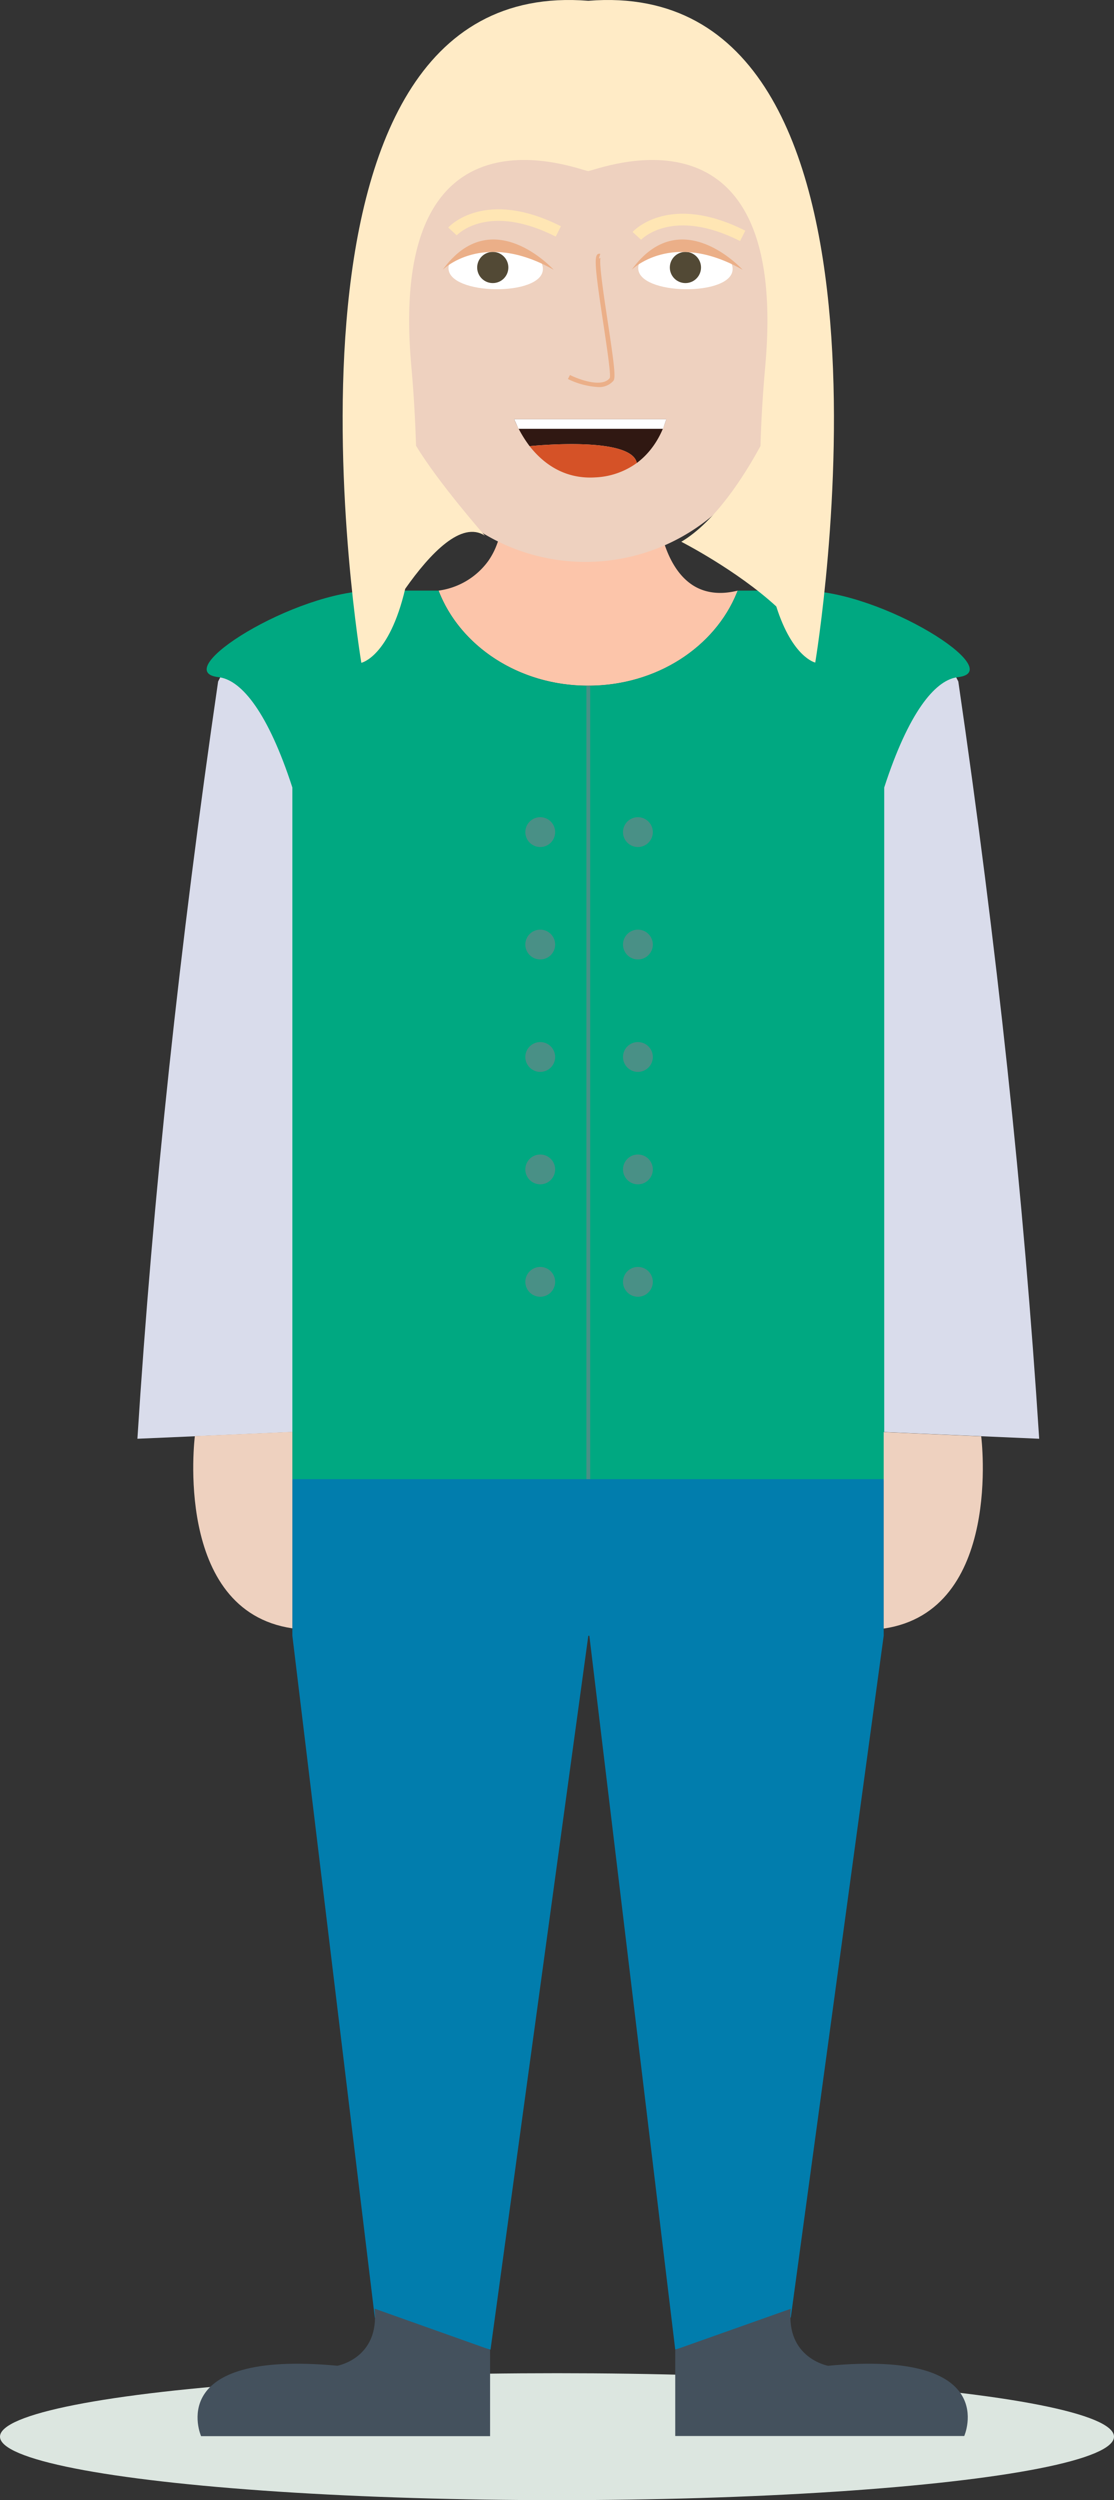 <svg xmlns="http://www.w3.org/2000/svg" viewBox="0 0 277.84 623.51"><rect x="0" y="0" width="277.84" height="623.51" fill="#333333" stroke="none"/><defs><style>.cls-1{fill:#fcc5aa;}.cls-2{fill:#dce6e0;}.cls-3{fill:#d9dceb;}.cls-4{fill:#00a881;}.cls-5{fill:none;stroke:#499086;stroke-miterlimit:10;stroke-width:0.95px;}.cls-6{fill:#017dad;}.cls-7{fill:#eed1bf;}.cls-8{fill:#44515d;}.cls-9{fill:#499086;}.cls-10{fill:#fff;}.cls-11{fill:#524935;}.cls-12{fill:#ebaf88;}.cls-13{fill:#ffe6b4;}.cls-14{fill:#301812;}.cls-15{fill:#d55227;}.cls-16{fill:#ffebc6;}</style></defs><g id="Layer_2" data-name="Layer 2"><g id="Layer_1-2" data-name="Layer 1"><path id="Vrat" class="cls-1" d="M184,147.29l-.21.53c-5.49,13.54-20,23.2-37.1,23.2-17.29,0-32-9.91-37.3-23.71h-.15a18.31,18.31,0,0,0,12.53-7.4,18,18,0,0,0,2-3.72,25.58,25.58,0,0,0,1.79-8.83H164a36.91,36.91,0,0,0,1.89,8.82c1.18,3.37,3.09,6.95,6.14,9.24C174.87,147.58,178.86,148.59,184,147.29Z"/><ellipse class="cls-2" cx="138.92" cy="607.68" rx="138.92" ry="15.83"/><path class="cls-3" d="M259.18,358.81l-48.77-2.12v-157s11.28-65,28.6-29.73Q253.41,268.7,259.18,358.81Z"/><path class="cls-3" d="M34.27,358.81,83,356.69v-157s-11.28-65-28.6-29.73Q40,268.7,34.27,358.81Z"/><path id="Pulover" class="cls-4" d="M238.89,168.88l-.41.06c-5.35.94-11.87,8.69-17.95,27.46V369.25H72.92V196.4c-6.09-18.77-12.6-26.52-18-27.46l-.41-.06c-12.85-1.45,19-21.59,38.64-21.59h16.22c5.33,13.8,20,23.71,37.3,23.71,17.08,0,31.61-9.66,37.1-23.2.08-.17.14-.34.21-.51h16.22C219.9,147.29,251.74,167.43,238.89,168.88Z"/><line id="Zadrga" class="cls-5" x1="146.73" y1="369.27" x2="146.73" y2="171.02"/><polygon id="Hlace" class="cls-6" points="220.4 368.89 220.4 407.94 197.23 577.95 168.41 585.97 146.99 407.94 146.73 407.94 122.34 585.97 122.23 585.97 93.48 577.98 72.92 407.94 72.92 368.89 220.4 368.89"/><path id="Koza" class="cls-7" d="M48.6,358.15s-5.53,43.56,24.32,47.94v-49Z"/><path id="Koza-2" data-name="Koza" class="cls-7" d="M244.72,358.21s5.53,43.56-24.32,47.94v-49Z"/><path class="cls-8" d="M240.49,607.51H168.41V586l28.82-10.22s0,0,0,.08C196,588.09,206.51,590,206.51,590,250,585.91,240.49,607.51,240.49,607.51Z"/><path class="cls-8" d="M122.23,586v21.55H50.15s-9.51-21.6,34-17.56c0,0,10.59-1.87,9.27-14.21l.08,0Z"/><circle id="Gumb" class="cls-9" cx="159.1" cy="207.52" r="3.72"/><circle id="Gumb-2" data-name="Gumb" class="cls-9" cx="134.74" cy="207.52" r="3.72"/><circle id="Gumb-3" data-name="Gumb" class="cls-9" cx="159.1" cy="235.56" r="3.72"/><circle id="Gumb-4" data-name="Gumb" class="cls-9" cx="134.74" cy="235.56" r="3.72"/><circle id="Gumb-5" data-name="Gumb" class="cls-9" cx="159.1" cy="263.6" r="3.72"/><circle id="Gumb-6" data-name="Gumb" class="cls-9" cx="134.74" cy="263.6" r="3.72"/><circle id="Gumb-7" data-name="Gumb" class="cls-9" cx="159.1" cy="291.64" r="3.72"/><circle id="Gumb-8" data-name="Gumb" class="cls-9" cx="134.74" cy="291.64" r="3.72"/><circle id="Gumb-9" data-name="Gumb" class="cls-9" cx="159.1" cy="319.68" r="3.72"/><circle id="Gumb-10" data-name="Gumb" class="cls-9" cx="134.74" cy="319.68" r="3.72"/><path id="Koza-3" data-name="Koza" class="cls-7" d="M202,73.51a133.55,133.55,0,0,1-7.42,25.57,49.25,49.25,0,0,1-97.41-1.91,155.45,155.45,0,0,1-6.64-24.12c-2.46-12.67,3.11-14.27,6.23-14.23V55.88a44.43,44.43,0,0,1,44.43-44.43h9.66a44.43,44.43,0,0,1,44.43,44.43V60.3C197.81,60,204.6,60.31,202,73.51Z"/><path class="cls-10" d="M135.4,67.13c.1-7.57-23.45-7.86-23.54-.29C111.78,73.69,135.32,74,135.4,67.13Z"/><path class="cls-10" d="M182.72,67.13c.09-7.57-23.45-7.86-23.54-.29C159.09,73.69,182.64,74,182.72,67.13Z"/><circle class="cls-11" cx="122.9" cy="66.71" r="3.89"/><circle class="cls-11" cx="170.95" cy="66.71" r="3.89"/><path id="Oci" class="cls-12" d="M110.4,67.29s10-10.05,27.7,0C138.1,67.29,122.71,50.27,110.4,67.29Z"/><path id="Oci-2" data-name="Oci" class="cls-12" d="M157.53,67.29s10-10.05,27.7,0C185.23,67.29,169.84,50.27,157.53,67.29Z"/><path class="cls-7" d="M149.55,63.8l-.4,1.56C149.13,64.29,149.25,63.71,149.55,63.8Z"/><path id="Nos" class="cls-12" d="M149.08,96.52a19.6,19.6,0,0,1-7.44-2l.52-1c2.11,1.07,8,3.28,9.92.75.32-.84-.77-8-1.64-13.82-1.86-12.28-2.3-16.23-1.44-17a.75.75,0,0,1,.72-.14l-.34,1.1a.38.38,0,0,0,.43-.15c-.5,1,.81,9.67,1.77,16,1.62,10.7,2,13.93,1.42,14.69A4.66,4.66,0,0,1,149.08,96.52Z"/><g id="Obrve"><path class="cls-13" d="M138.6,59c-16.77-8.46-24.37-.64-24.69-.31l-2.12-1.95c.37-.4,9.27-9.82,28.11-.31Z"/></g><g id="Obrve-2" data-name="Obrve"><g id="Obrve-3" data-name="Obrve"><path id="Obrve-4" data-name="Obrve" class="cls-13" d="M184.58,60.11c-16.9-8.53-24.61-.4-24.68-.32l-2.13-1.94c.36-.41,9.27-9.82,28.11-.32Z"/></g></g><path class="cls-14" d="M166.18,104.55c-.09,0-1.53,6.58-7.35,10.91-1.38-6.86-26.65-4.2-26.74-4.19a31.51,31.51,0,0,1-3.85-6.72Z"/><path class="cls-15" d="M158.83,115.46h0a19.06,19.06,0,0,1-10.44,3.6c-7.92.47-13.15-3.77-16.3-7.79C132.18,111.26,157.45,108.6,158.83,115.46Z"/><polygon class="cls-14" points="132.09 111.27 132.1 111.27 132.09 111.27 132.09 111.27"/><polygon class="cls-10" points="128.24 104.55 129.32 106.94 165.37 106.94 166.18 104.55 128.24 104.55"/><path id="Lasje" class="cls-16" d="M203.33,165.24s-5.67-1.23-9.72-14c-9.94-9.12-23.69-16.13-23.69-16.13,8.48-5,15.75-16.51,19.75-23.88.16-6,.54-12.66,1.2-20,6.1-68.52-42.12-48.71-44.18-48.56h0c-2-.14-50.22-20-44.11,48.56.66,7.35,1,14,1.19,19.94,5.48,9.13,17.16,22.42,17.16,22.42-5.8-3.78-13.58,4.31-19.87,13.26-4,17-10.94,18.45-10.94,18.45S61.35-6.67,146.73.2C232.1-6.67,203.33,165.24,203.33,165.24Z"/></g></g></svg>